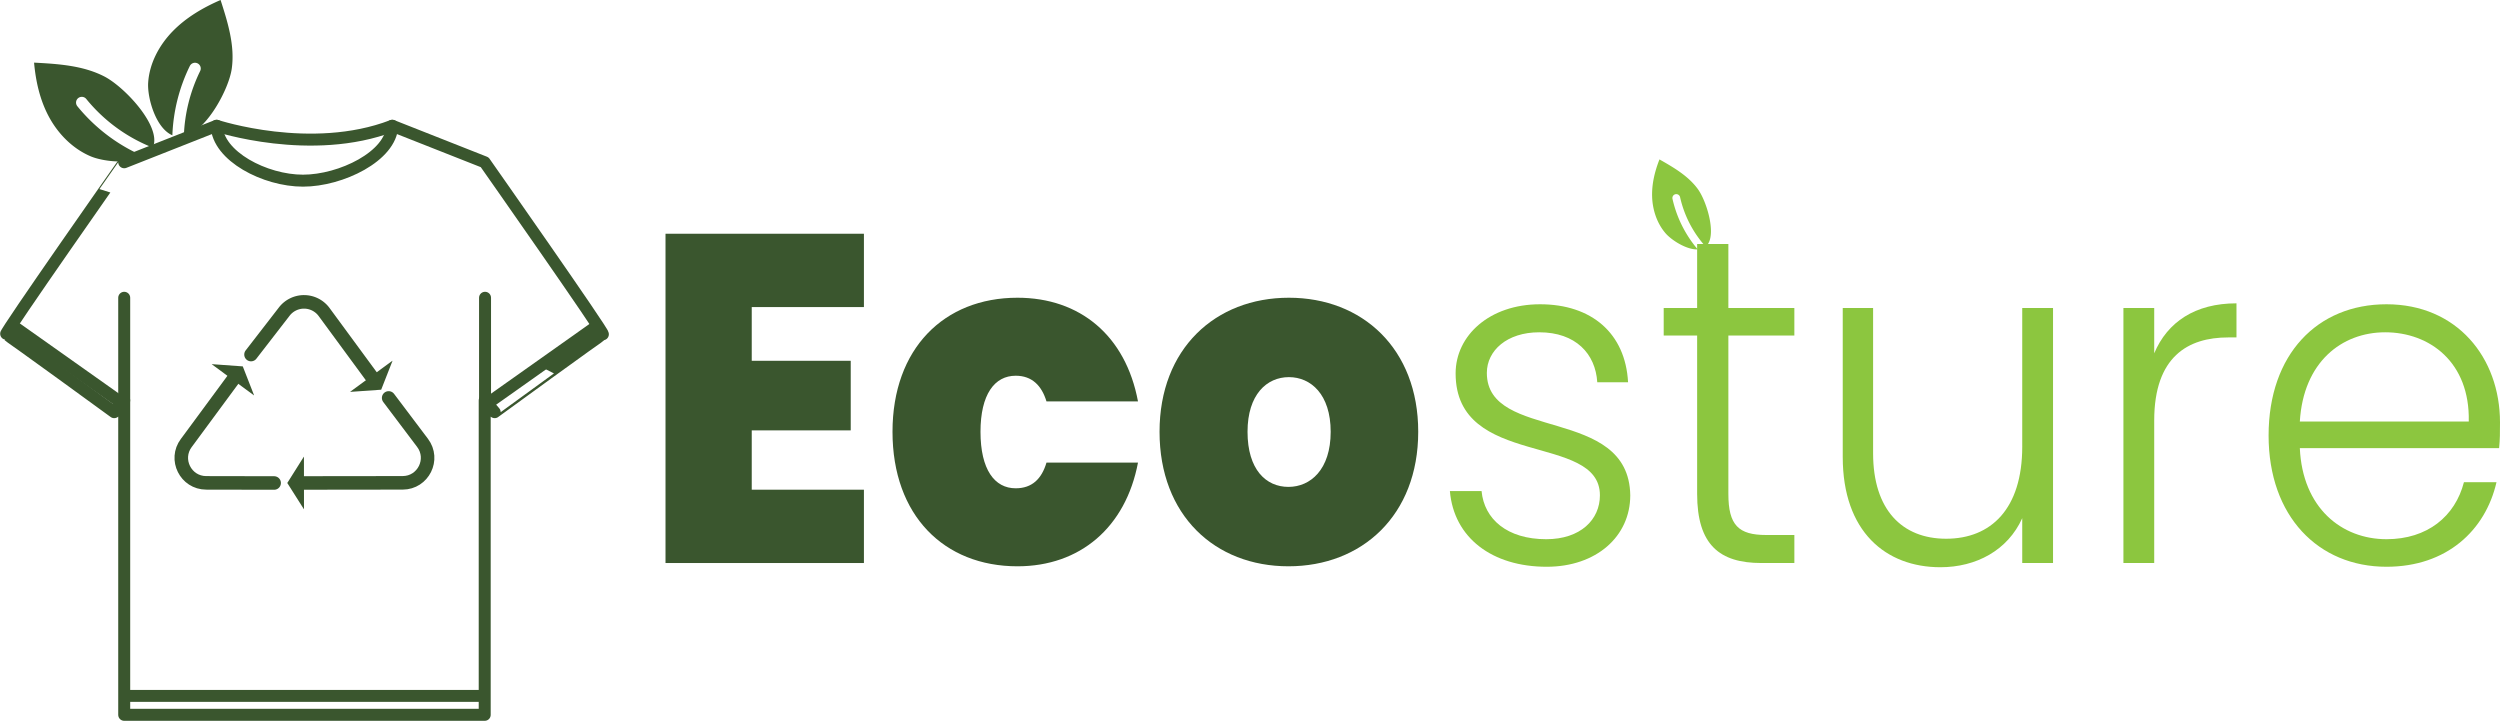 <svg xmlns="http://www.w3.org/2000/svg" viewBox="0 0 2511.937 724.254"><defs><style>.cls-1,.cls-2{fill:none;stroke:#3a562e;stroke-linecap:round;stroke-linejoin:round;}.cls-1{stroke-width:12.037px;}.cls-2{stroke-width:13.607px;}.cls-3{fill:#3a562e;}.cls-4{fill:#8cc63f;}</style></defs><g id="Capa_2" data-name="Capa 2"><g id="Capa_6" data-name="Capa 6"><path class="cls-1" d="M605.748,335.878c2.169-.542-118.097-171.897-118.727-172.795v-.041L394.155,126.384c-1.096,30.593-51.596,55.137-89.723,55.137-38.126,0-85.664-24.544-86.761-55.137l-92.866,36.657S3.874,335.334,6.048,335.878c2.175.543,108.702,78.265,108.702,78.265l10.055-11.834V718.235h362.216V402.343l10.026,11.799S603.575,336.421,605.748,335.878Z"/><path class="cls-1" d="M217.671,126.384s95.004,31.28,176.483,0"/><line class="cls-1" x1="125.919" y1="699.212" x2="484.756" y2="699.212"/><line class="cls-1" x1="489.766" y1="405.446" x2="599.554" y2="327.725"/><line class="cls-1" x1="123.202" y1="405.446" x2="13.413" y2="327.725"/><line class="cls-1" x1="124.805" y1="402.309" x2="124.805" y2="299.199"/><line class="cls-1" x1="487.357" y1="402.309" x2="487.357" y2="299.199"/><path class="cls-2" d="M390.512,399.825l34.048,45.149c12.449,16.508.69,40.14-19.986,40.166l-103.204.129"/><polygon class="cls-3" points="305.282 511.541 288.654 485.287 305.216 458.986 305.388 458.986 305.453 511.541 305.282 511.541"/><path class="cls-2" d="M252.225,356.24l33.416-43.198a25.07,25.07,0,0,1,40.033.496l49.8,67.78"/><polygon class="cls-3" points="394.353 362.634 383.005 391.565 352 393.752 351.898 393.613 394.251 362.495 394.353 362.634"/><path class="cls-2" d="M275.45,485.3l-68.244-.128c-20.64-.039-32.394-23.607-20.006-40.117l1.689-2.251,47.504-64.436"/><polygon class="cls-3" points="212.941 365.897 243.937 368.131 255.243 397.084 255.141 397.222 212.839 366.035 212.941 365.897"/><path class="cls-3" d="M148.876,82.997c1.293-19.322,10.984-37.471,24.457-51.381C186.806,17.704,203.867,7.716,221.629,0c7.219,22.402,14.531,45.76,11.226,69.064-2.873,20.257-24.616,60.987-46.174,67.485-.663.2-1.317.358-1.964.493A161.133,161.133,0,0,1,201.082,71.458,5.78,5.78,0,1,0,190.709,66.358a172.721,172.721,0,0,0-17.513,69.58C156.355,128.733,147.869,98.031,148.876,82.997Z"/><path class="cls-3" d="M104.75,76.791c18.673,9.6,51.014,43.229,50.276,64.825a18.232,18.232,0,0,1-1.474,6.729,163.126,163.126,0,0,1-66.827-48.853,5.78,5.78,0,1,0-8.992,7.264A174.814,174.814,0,0,0,144.923,157.288c-14.676,8.075-41.493,5.087-54.063-.316C72.577,149.114,58.167,134.127,49.094,117.216,40.02,100.305,35.912,81.535,34.233,62.922,58.274,64.211,83.268,65.747,104.75,76.791Z"/><path class="cls-4" d="M1705.846,189.824c8.398,11.435,17.817,41.52,10.86,54.357a12.32,12.32,0,0,1-2.92,3.625,110.224,110.224,0,0,1-25.684-49.689,3.905,3.905,0,1,0-7.628,1.682,118.122,118.122,0,0,0,25.397,50.814c-11.309.459-26.625-9.433-32.598-16.489-8.687-10.264-12.883-23.671-13.271-36.633-.389-12.962,2.786-25.551,7.381-37.313C1681.534,168.205,1696.186,176.669,1705.846,189.824Z"/><path class="cls-3" d="M868.045,308.536H755.326v53.97h99.458V432.431h-99.458v59.602H868.045v73.68H668.688V234.856H868.045Z"/><path class="cls-3" d="M1022.309,299.151c62.769,0,108.74,38.013,121.117,104.184h-91.942c-4.862-15.956-14.588-25.811-30.942-25.811-21.218,0-35.363,18.771-35.363,56.315,0,38.013,14.146,56.785,35.363,56.785,16.354,0,26.08-9.386,30.942-25.812h91.942c-12.377,65.232-58.349,104.185-121.117,104.185-73.819,0-125.537-51.153-125.537-135.158C896.771,350.304,948.489,299.151,1022.309,299.151Z"/><path class="cls-3" d="M1294.598,568.997c-73.819,0-129.516-51.153-129.516-135.158,0-83.535,56.139-134.688,129.958-134.688s129.957,51.153,129.957,134.688C1424.997,517.844,1368.417,568.997,1294.598,568.997Zm0-79.781c22.102,0,42.436-17.364,42.436-55.377,0-37.544-19.892-54.908-41.993-54.908s-41.552,17.364-41.552,54.908C1253.488,471.852,1272.054,489.216,1294.598,489.216Z"/><path class="cls-4" d="M1554.064,569.467c-54.812,0-93.269-29.097-97.247-76.027h31.826c2.652,28.158,25.638,48.338,64.979,48.338,34.479,0,53.928-19.71,53.928-44.114,0-63.355-144.986-26.28-144.986-122.487,0-38.013,34.036-69.455,84.87-69.455,51.718,0,85.754,29.096,88.406,78.373h-30.942c-1.768-28.628-21.659-50.216-58.348-50.216-32.269,0-52.602,18.303-52.602,40.829,0,69.456,142.775,32.382,144.102,122.956C1638.05,538.962,1604.014,569.467,1554.064,569.467Z"/><path class="cls-4" d="M1705.236,337.163H1671.642V309.475h33.595V245.181h31.385v64.294h66.305v27.688h-66.305V496.256c0,31.442,10.166,41.298,38.015,41.298h28.29v28.158h-33.152c-41.993,0-64.537-18.303-64.537-69.456Z"/><path class="cls-4" d="M2062.834,565.712H2031.892V520.659c-14.587,32.382-46.413,49.276-82.218,49.276-54.812,0-98.131-35.667-98.131-110.755v-149.706h30.5V455.427c0,56.785,29.175,85.882,73.378,85.882,45.087,0,76.471-30.035,76.471-92.452V309.475H2062.834Z"/><path class="cls-4" d="M2164.499,565.712h-30.942V309.475H2164.499v45.521c13.261-31.442,41.109-50.215,82.66-50.215v34.26h-8.398c-40.226,0-74.262,19.24-74.262,83.534Z"/><path class="cls-4" d="M2397.892,569.467c-68.515,0-118.464-50.685-118.464-131.874,0-81.657,49.065-131.872,118.464-131.872,70.726,0,114.045,53.5,114.045,118.732,0,10.324,0,16.895-.885,25.812H2310.812c2.652,60.07,41.993,91.513,87.08,91.513,41.109,0,68.957-22.995,77.798-57.254h32.711C2497.35,532.862,2458.45,569.467,2397.892,569.467ZM2310.812,423.515h169.74c1.326-59.602-39.341-89.637-83.985-89.637C2352.805,333.878,2314.348,363.913,2310.812,423.515Z"/></g></g></svg>